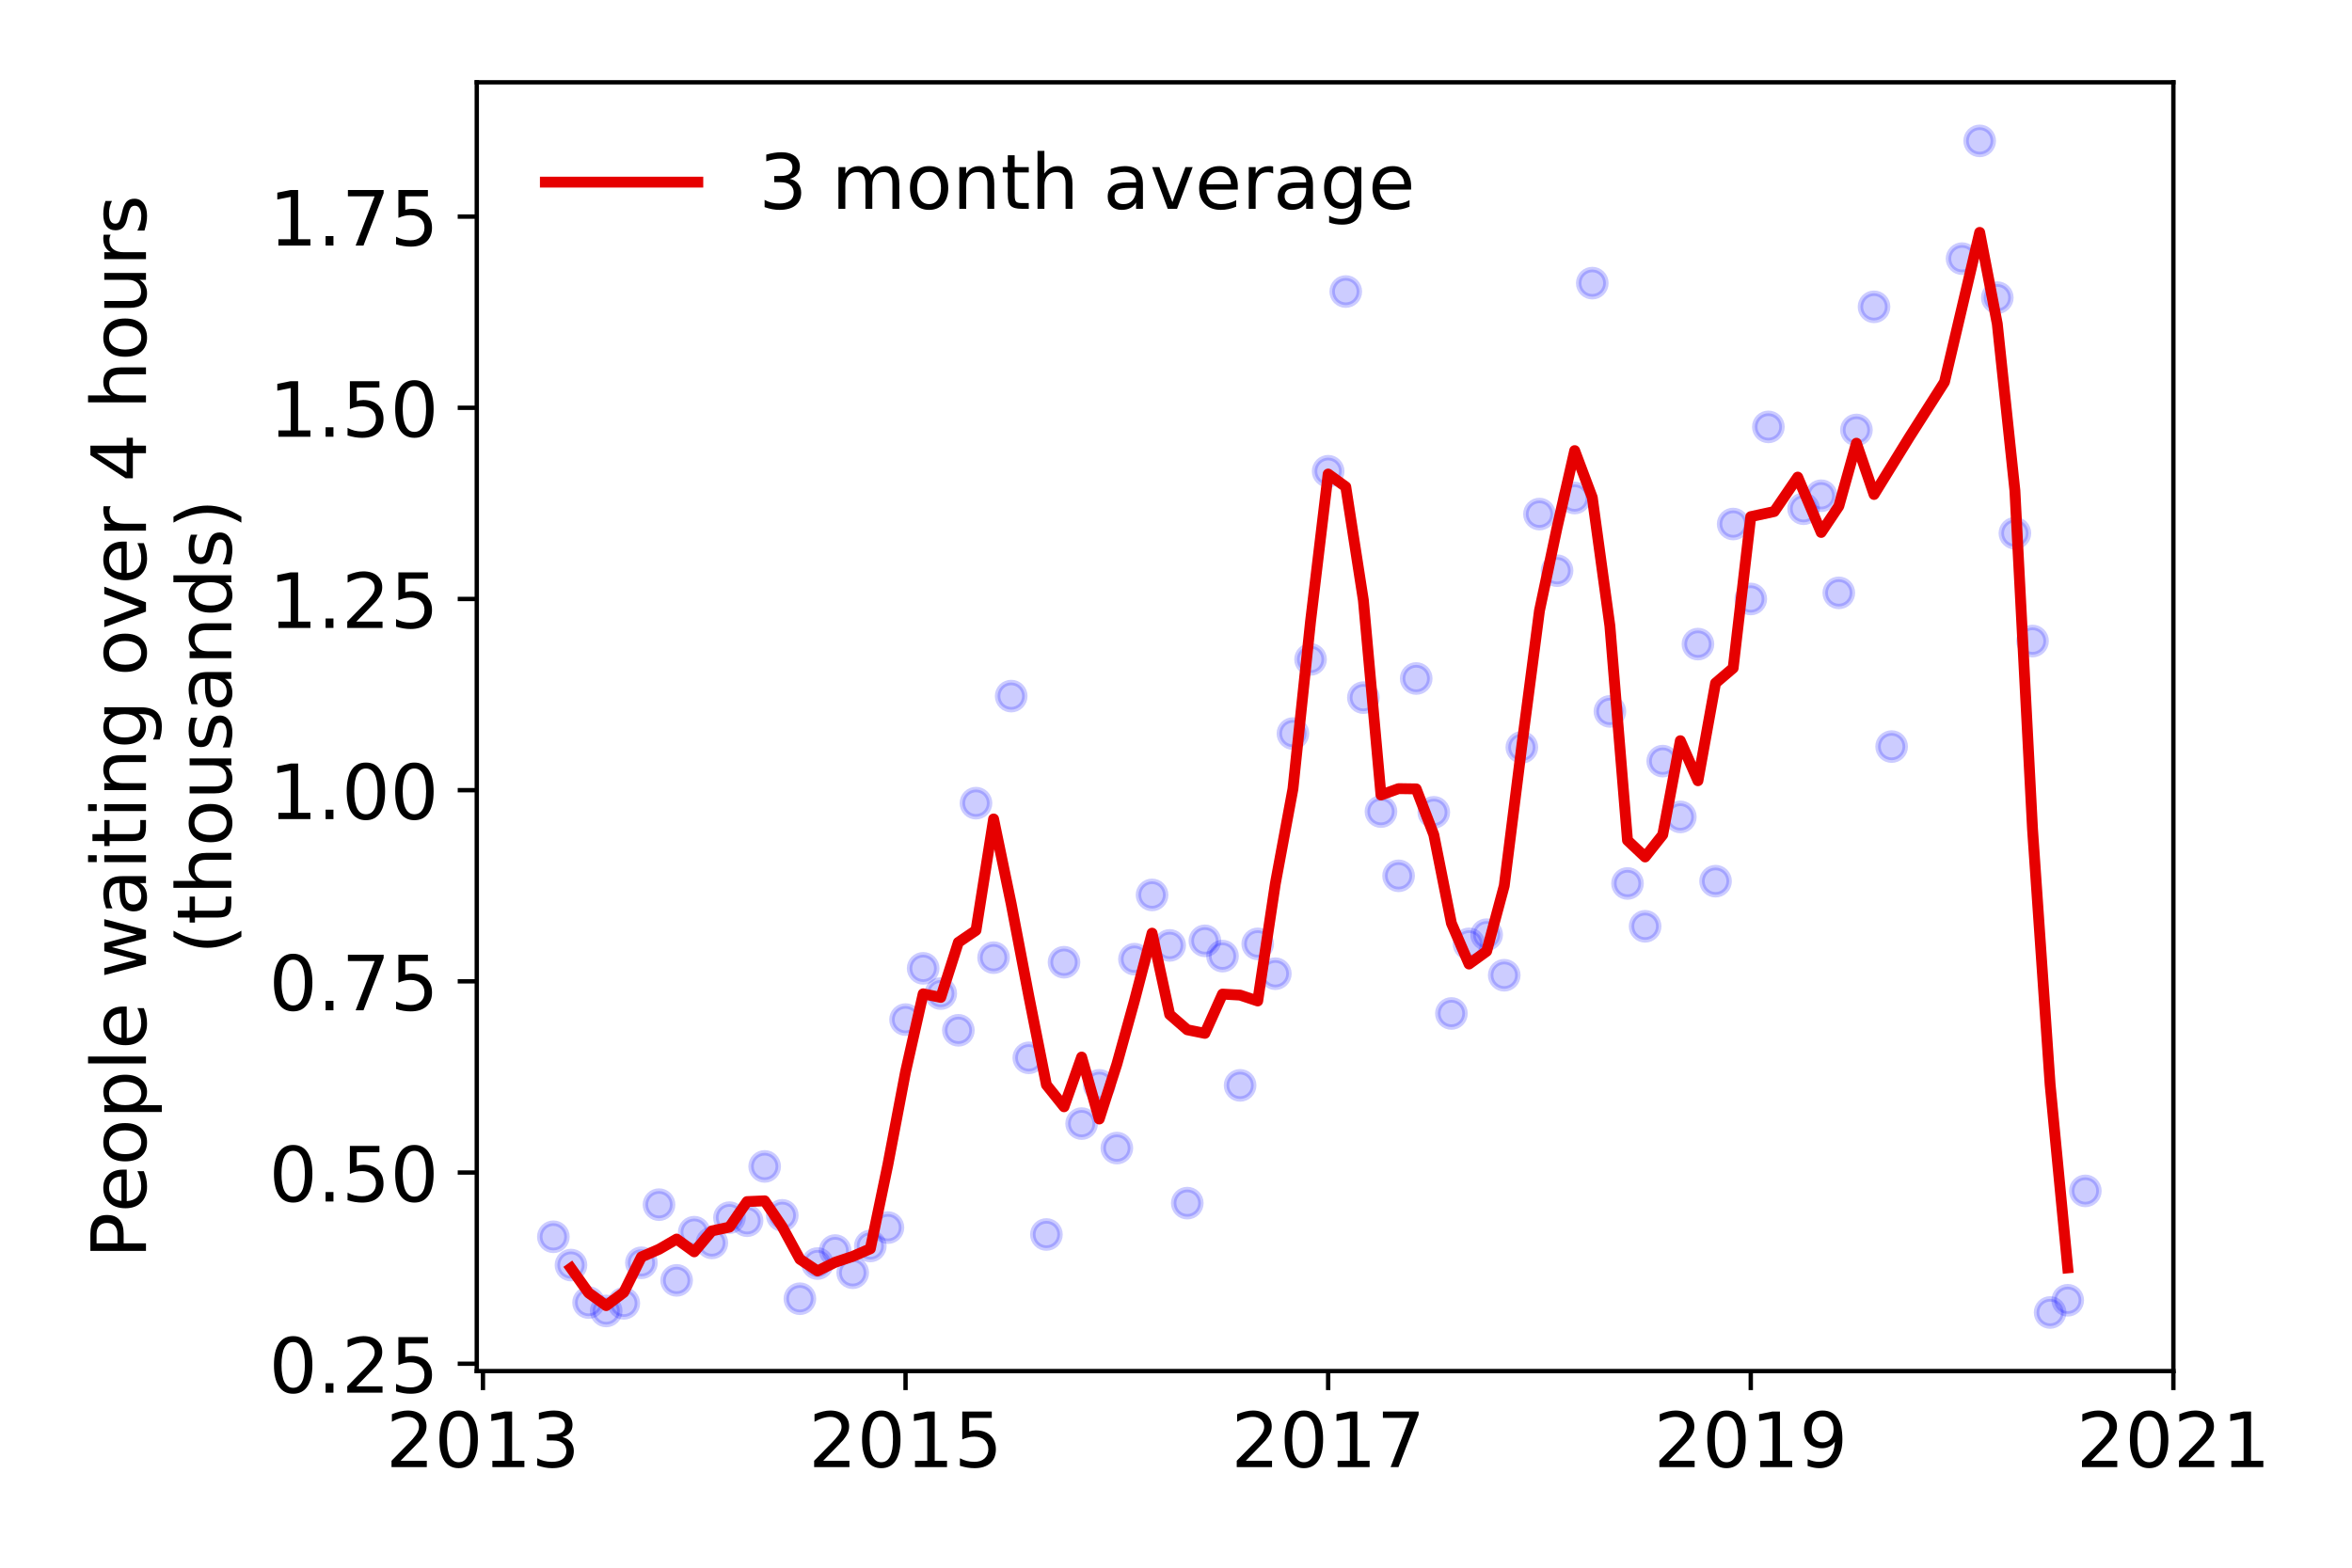 <?xml version="1.0" encoding="utf-8" standalone="no"?>
<!DOCTYPE svg PUBLIC "-//W3C//DTD SVG 1.1//EN"
  "http://www.w3.org/Graphics/SVG/1.1/DTD/svg11.dtd">
<!-- Created with matplotlib (https://matplotlib.org/) -->
<svg height="288pt" version="1.1" viewBox="0 0 432 288" width="432pt" xmlns="http://www.w3.org/2000/svg" xmlns:xlink="http://www.w3.org/1999/xlink">
 <defs>
  <style type="text/css">
*{stroke-linecap:butt;stroke-linejoin:round;}
  </style>
 </defs>
 <g id="figure_1">
  <g id="patch_1">
   <path d="M 0 288 
L 432 288 
L 432 0 
L 0 0 
z
" style="fill:#ffffff;"/>
  </g>
  <g id="axes_1">
   <g id="patch_2">
    <path d="M 87.57 251.88 
L 399.192 251.88 
L 399.192 15.12 
L 87.57 15.12 
z
" style="fill:#ffffff;"/>
   </g>
   <g id="matplotlib.axis_1">
    <g id="xtick_1">
     <g id="line2d_1">
      <defs>
       <path d="M 0 0 
L 0 3.5 
" id="m3a9f2fe3e4" style="stroke:#000000;stroke-width:0.8;"/>
      </defs>
      <g>
       <use style="stroke:#000000;stroke-width:0.8;" x="88.702" xlink:href="#m3a9f2fe3e4" y="251.88"/>
      </g>
     </g>
     <g id="text_1">
      <!-- 2013 -->
      <defs>
       <path d="M 19.188 8.297 
L 53.609 8.297 
L 53.609 0 
L 7.328 0 
L 7.328 8.297 
Q 12.938 14.109 22.625 23.891 
Q 32.328 33.688 34.812 36.531 
Q 39.547 41.844 41.422 45.531 
Q 43.312 49.219 43.312 52.781 
Q 43.312 58.594 39.234 62.25 
Q 35.156 65.922 28.609 65.922 
Q 23.969 65.922 18.812 64.312 
Q 13.672 62.703 7.812 59.422 
L 7.812 69.391 
Q 13.766 71.781 18.938 73 
Q 24.125 74.219 28.422 74.219 
Q 39.75 74.219 46.484 68.547 
Q 53.219 62.891 53.219 53.422 
Q 53.219 48.922 51.531 44.891 
Q 49.859 40.875 45.406 35.406 
Q 44.188 33.984 37.641 27.219 
Q 31.109 20.453 19.188 8.297 
z
" id="DejaVuSans-50"/>
       <path d="M 31.781 66.406 
Q 24.172 66.406 20.328 58.906 
Q 16.5 51.422 16.5 36.375 
Q 16.5 21.391 20.328 13.891 
Q 24.172 6.391 31.781 6.391 
Q 39.453 6.391 43.281 13.891 
Q 47.125 21.391 47.125 36.375 
Q 47.125 51.422 43.281 58.906 
Q 39.453 66.406 31.781 66.406 
z
M 31.781 74.219 
Q 44.047 74.219 50.516 64.516 
Q 56.984 54.828 56.984 36.375 
Q 56.984 17.969 50.516 8.266 
Q 44.047 -1.422 31.781 -1.422 
Q 19.531 -1.422 13.062 8.266 
Q 6.594 17.969 6.594 36.375 
Q 6.594 54.828 13.062 64.516 
Q 19.531 74.219 31.781 74.219 
z
" id="DejaVuSans-48"/>
       <path d="M 12.406 8.297 
L 28.516 8.297 
L 28.516 63.922 
L 10.984 60.406 
L 10.984 69.391 
L 28.422 72.906 
L 38.281 72.906 
L 38.281 8.297 
L 54.391 8.297 
L 54.391 0 
L 12.406 0 
z
" id="DejaVuSans-49"/>
       <path d="M 40.578 39.312 
Q 47.656 37.797 51.625 33 
Q 55.609 28.219 55.609 21.188 
Q 55.609 10.406 48.188 4.484 
Q 40.766 -1.422 27.094 -1.422 
Q 22.516 -1.422 17.656 -0.516 
Q 12.797 0.391 7.625 2.203 
L 7.625 11.719 
Q 11.719 9.328 16.594 8.109 
Q 21.484 6.891 26.812 6.891 
Q 36.078 6.891 40.938 10.547 
Q 45.797 14.203 45.797 21.188 
Q 45.797 27.641 41.281 31.266 
Q 36.766 34.906 28.719 34.906 
L 20.219 34.906 
L 20.219 43.016 
L 29.109 43.016 
Q 36.375 43.016 40.234 45.922 
Q 44.094 48.828 44.094 54.297 
Q 44.094 59.906 40.109 62.906 
Q 36.141 65.922 28.719 65.922 
Q 24.656 65.922 20.016 65.031 
Q 15.375 64.156 9.812 62.312 
L 9.812 71.094 
Q 15.438 72.656 20.344 73.438 
Q 25.25 74.219 29.594 74.219 
Q 40.828 74.219 47.359 69.109 
Q 53.906 64.016 53.906 55.328 
Q 53.906 49.266 50.438 45.094 
Q 46.969 40.922 40.578 39.312 
z
" id="DejaVuSans-51"/>
      </defs>
      <g transform="translate(70.887 269.518)scale(0.14 -0.14)">
       <use xlink:href="#DejaVuSans-50"/>
       <use x="63.623" xlink:href="#DejaVuSans-48"/>
       <use x="127.246" xlink:href="#DejaVuSans-49"/>
       <use x="190.869" xlink:href="#DejaVuSans-51"/>
      </g>
     </g>
    </g>
    <g id="xtick_2">
     <g id="line2d_2">
      <g>
       <use style="stroke:#000000;stroke-width:0.8;" x="166.325" xlink:href="#m3a9f2fe3e4" y="251.88"/>
      </g>
     </g>
     <g id="text_2">
      <!-- 2015 -->
      <defs>
       <path d="M 10.797 72.906 
L 49.516 72.906 
L 49.516 64.594 
L 19.828 64.594 
L 19.828 46.734 
Q 21.969 47.469 24.109 47.828 
Q 26.266 48.188 28.422 48.188 
Q 40.625 48.188 47.75 41.5 
Q 54.891 34.812 54.891 23.391 
Q 54.891 11.625 47.562 5.094 
Q 40.234 -1.422 26.906 -1.422 
Q 22.312 -1.422 17.547 -0.641 
Q 12.797 0.141 7.719 1.703 
L 7.719 11.625 
Q 12.109 9.234 16.797 8.062 
Q 21.484 6.891 26.703 6.891 
Q 35.156 6.891 40.078 11.328 
Q 45.016 15.766 45.016 23.391 
Q 45.016 31 40.078 35.438 
Q 35.156 39.891 26.703 39.891 
Q 22.75 39.891 18.812 39.016 
Q 14.891 38.141 10.797 36.281 
z
" id="DejaVuSans-53"/>
      </defs>
      <g transform="translate(148.51 269.518)scale(0.14 -0.14)">
       <use xlink:href="#DejaVuSans-50"/>
       <use x="63.623" xlink:href="#DejaVuSans-48"/>
       <use x="127.246" xlink:href="#DejaVuSans-49"/>
       <use x="190.869" xlink:href="#DejaVuSans-53"/>
      </g>
     </g>
    </g>
    <g id="xtick_3">
     <g id="line2d_3">
      <g>
       <use style="stroke:#000000;stroke-width:0.8;" x="243.947" xlink:href="#m3a9f2fe3e4" y="251.88"/>
      </g>
     </g>
     <g id="text_3">
      <!-- 2017 -->
      <defs>
       <path d="M 8.203 72.906 
L 55.078 72.906 
L 55.078 68.703 
L 28.609 0 
L 18.312 0 
L 43.219 64.594 
L 8.203 64.594 
z
" id="DejaVuSans-55"/>
      </defs>
      <g transform="translate(226.132 269.518)scale(0.14 -0.14)">
       <use xlink:href="#DejaVuSans-50"/>
       <use x="63.623" xlink:href="#DejaVuSans-48"/>
       <use x="127.246" xlink:href="#DejaVuSans-49"/>
       <use x="190.869" xlink:href="#DejaVuSans-55"/>
      </g>
     </g>
    </g>
    <g id="xtick_4">
     <g id="line2d_4">
      <g>
       <use style="stroke:#000000;stroke-width:0.8;" x="321.57" xlink:href="#m3a9f2fe3e4" y="251.88"/>
      </g>
     </g>
     <g id="text_4">
      <!-- 2019 -->
      <defs>
       <path d="M 10.984 1.516 
L 10.984 10.5 
Q 14.703 8.734 18.5 7.812 
Q 22.312 6.891 25.984 6.891 
Q 35.75 6.891 40.891 13.453 
Q 46.047 20.016 46.781 33.406 
Q 43.953 29.203 39.594 26.953 
Q 35.25 24.703 29.984 24.703 
Q 19.047 24.703 12.672 31.312 
Q 6.297 37.938 6.297 49.422 
Q 6.297 60.641 12.938 67.422 
Q 19.578 74.219 30.609 74.219 
Q 43.266 74.219 49.922 64.516 
Q 56.594 54.828 56.594 36.375 
Q 56.594 19.141 48.406 8.859 
Q 40.234 -1.422 26.422 -1.422 
Q 22.703 -1.422 18.891 -0.688 
Q 15.094 0.047 10.984 1.516 
z
M 30.609 32.422 
Q 37.25 32.422 41.125 36.953 
Q 45.016 41.5 45.016 49.422 
Q 45.016 57.281 41.125 61.844 
Q 37.25 66.406 30.609 66.406 
Q 23.969 66.406 20.094 61.844 
Q 16.219 57.281 16.219 49.422 
Q 16.219 41.5 20.094 36.953 
Q 23.969 32.422 30.609 32.422 
z
" id="DejaVuSans-57"/>
      </defs>
      <g transform="translate(303.755 269.518)scale(0.14 -0.14)">
       <use xlink:href="#DejaVuSans-50"/>
       <use x="63.623" xlink:href="#DejaVuSans-48"/>
       <use x="127.246" xlink:href="#DejaVuSans-49"/>
       <use x="190.869" xlink:href="#DejaVuSans-57"/>
      </g>
     </g>
    </g>
    <g id="xtick_5">
     <g id="line2d_5">
      <g>
       <use style="stroke:#000000;stroke-width:0.8;" x="399.192" xlink:href="#m3a9f2fe3e4" y="251.88"/>
      </g>
     </g>
     <g id="text_5">
      <!-- 2021 -->
      <g transform="translate(381.377 269.518)scale(0.14 -0.14)">
       <use xlink:href="#DejaVuSans-50"/>
       <use x="63.623" xlink:href="#DejaVuSans-48"/>
       <use x="127.246" xlink:href="#DejaVuSans-50"/>
       <use x="190.869" xlink:href="#DejaVuSans-49"/>
      </g>
     </g>
    </g>
   </g>
   <g id="matplotlib.axis_2">
    <g id="ytick_1">
     <g id="line2d_6">
      <defs>
       <path d="M 0 0 
L -3.5 0 
" id="m88345621ff" style="stroke:#000000;stroke-width:0.8;"/>
      </defs>
      <g>
       <use style="stroke:#000000;stroke-width:0.8;" x="87.57" xlink:href="#m88345621ff" y="250.531"/>
      </g>
     </g>
     <g id="text_6">
      <!-- 0.25 -->
      <defs>
       <path d="M 10.688 12.406 
L 21 12.406 
L 21 0 
L 10.688 0 
z
" id="DejaVuSans-46"/>
      </defs>
      <g transform="translate(49.398 255.85)scale(0.14 -0.14)">
       <use xlink:href="#DejaVuSans-48"/>
       <use x="63.623" xlink:href="#DejaVuSans-46"/>
       <use x="95.41" xlink:href="#DejaVuSans-50"/>
       <use x="159.033" xlink:href="#DejaVuSans-53"/>
      </g>
     </g>
    </g>
    <g id="ytick_2">
     <g id="line2d_7">
      <g>
       <use style="stroke:#000000;stroke-width:0.8;" x="87.57" xlink:href="#m88345621ff" y="215.408"/>
      </g>
     </g>
     <g id="text_7">
      <!-- 0.50 -->
      <g transform="translate(49.398 220.727)scale(0.14 -0.14)">
       <use xlink:href="#DejaVuSans-48"/>
       <use x="63.623" xlink:href="#DejaVuSans-46"/>
       <use x="95.41" xlink:href="#DejaVuSans-53"/>
       <use x="159.033" xlink:href="#DejaVuSans-48"/>
      </g>
     </g>
    </g>
    <g id="ytick_3">
     <g id="line2d_8">
      <g>
       <use style="stroke:#000000;stroke-width:0.8;" x="87.57" xlink:href="#m88345621ff" y="180.284"/>
      </g>
     </g>
     <g id="text_8">
      <!-- 0.75 -->
      <g transform="translate(49.398 185.603)scale(0.14 -0.14)">
       <use xlink:href="#DejaVuSans-48"/>
       <use x="63.623" xlink:href="#DejaVuSans-46"/>
       <use x="95.41" xlink:href="#DejaVuSans-55"/>
       <use x="159.033" xlink:href="#DejaVuSans-53"/>
      </g>
     </g>
    </g>
    <g id="ytick_4">
     <g id="line2d_9">
      <g>
       <use style="stroke:#000000;stroke-width:0.8;" x="87.57" xlink:href="#m88345621ff" y="145.161"/>
      </g>
     </g>
     <g id="text_9">
      <!-- 1.00 -->
      <g transform="translate(49.398 150.48)scale(0.14 -0.14)">
       <use xlink:href="#DejaVuSans-49"/>
       <use x="63.623" xlink:href="#DejaVuSans-46"/>
       <use x="95.41" xlink:href="#DejaVuSans-48"/>
       <use x="159.033" xlink:href="#DejaVuSans-48"/>
      </g>
     </g>
    </g>
    <g id="ytick_5">
     <g id="line2d_10">
      <g>
       <use style="stroke:#000000;stroke-width:0.8;" x="87.57" xlink:href="#m88345621ff" y="110.038"/>
      </g>
     </g>
     <g id="text_10">
      <!-- 1.25 -->
      <g transform="translate(49.398 115.356)scale(0.14 -0.14)">
       <use xlink:href="#DejaVuSans-49"/>
       <use x="63.623" xlink:href="#DejaVuSans-46"/>
       <use x="95.41" xlink:href="#DejaVuSans-50"/>
       <use x="159.033" xlink:href="#DejaVuSans-53"/>
      </g>
     </g>
    </g>
    <g id="ytick_6">
     <g id="line2d_11">
      <g>
       <use style="stroke:#000000;stroke-width:0.8;" x="87.57" xlink:href="#m88345621ff" y="74.914"/>
      </g>
     </g>
     <g id="text_11">
      <!-- 1.50 -->
      <g transform="translate(49.398 80.233)scale(0.14 -0.14)">
       <use xlink:href="#DejaVuSans-49"/>
       <use x="63.623" xlink:href="#DejaVuSans-46"/>
       <use x="95.41" xlink:href="#DejaVuSans-53"/>
       <use x="159.033" xlink:href="#DejaVuSans-48"/>
      </g>
     </g>
    </g>
    <g id="ytick_7">
     <g id="line2d_12">
      <g>
       <use style="stroke:#000000;stroke-width:0.8;" x="87.57" xlink:href="#m88345621ff" y="39.791"/>
      </g>
     </g>
     <g id="text_12">
      <!-- 1.75 -->
      <g transform="translate(49.398 45.11)scale(0.14 -0.14)">
       <use xlink:href="#DejaVuSans-49"/>
       <use x="63.623" xlink:href="#DejaVuSans-46"/>
       <use x="95.41" xlink:href="#DejaVuSans-55"/>
       <use x="159.033" xlink:href="#DejaVuSans-53"/>
      </g>
     </g>
    </g>
    <g id="text_13">
     <!-- People waiting over 4 hours -->
     <defs>
      <path d="M 19.672 64.797 
L 19.672 37.406 
L 32.078 37.406 
Q 38.969 37.406 42.719 40.969 
Q 46.484 44.531 46.484 51.125 
Q 46.484 57.672 42.719 61.234 
Q 38.969 64.797 32.078 64.797 
z
M 9.812 72.906 
L 32.078 72.906 
Q 44.344 72.906 50.609 67.359 
Q 56.891 61.812 56.891 51.125 
Q 56.891 40.328 50.609 34.812 
Q 44.344 29.297 32.078 29.297 
L 19.672 29.297 
L 19.672 0 
L 9.812 0 
z
" id="DejaVuSans-80"/>
      <path d="M 56.203 29.594 
L 56.203 25.203 
L 14.891 25.203 
Q 15.484 15.922 20.484 11.062 
Q 25.484 6.203 34.422 6.203 
Q 39.594 6.203 44.453 7.469 
Q 49.312 8.734 54.109 11.281 
L 54.109 2.781 
Q 49.266 0.734 44.188 -0.344 
Q 39.109 -1.422 33.891 -1.422 
Q 20.797 -1.422 13.156 6.188 
Q 5.516 13.812 5.516 26.812 
Q 5.516 40.234 12.766 48.109 
Q 20.016 56 32.328 56 
Q 43.359 56 49.781 48.891 
Q 56.203 41.797 56.203 29.594 
z
M 47.219 32.234 
Q 47.125 39.594 43.094 43.984 
Q 39.062 48.391 32.422 48.391 
Q 24.906 48.391 20.391 44.141 
Q 15.875 39.891 15.188 32.172 
z
" id="DejaVuSans-101"/>
      <path d="M 30.609 48.391 
Q 23.391 48.391 19.188 42.75 
Q 14.984 37.109 14.984 27.297 
Q 14.984 17.484 19.156 11.844 
Q 23.344 6.203 30.609 6.203 
Q 37.797 6.203 41.984 11.859 
Q 46.188 17.531 46.188 27.297 
Q 46.188 37.016 41.984 42.703 
Q 37.797 48.391 30.609 48.391 
z
M 30.609 56 
Q 42.328 56 49.016 48.375 
Q 55.719 40.766 55.719 27.297 
Q 55.719 13.875 49.016 6.219 
Q 42.328 -1.422 30.609 -1.422 
Q 18.844 -1.422 12.172 6.219 
Q 5.516 13.875 5.516 27.297 
Q 5.516 40.766 12.172 48.375 
Q 18.844 56 30.609 56 
z
" id="DejaVuSans-111"/>
      <path d="M 18.109 8.203 
L 18.109 -20.797 
L 9.078 -20.797 
L 9.078 54.688 
L 18.109 54.688 
L 18.109 46.391 
Q 20.953 51.266 25.266 53.625 
Q 29.594 56 35.594 56 
Q 45.562 56 51.781 48.094 
Q 58.016 40.188 58.016 27.297 
Q 58.016 14.406 51.781 6.484 
Q 45.562 -1.422 35.594 -1.422 
Q 29.594 -1.422 25.266 0.953 
Q 20.953 3.328 18.109 8.203 
z
M 48.688 27.297 
Q 48.688 37.203 44.609 42.844 
Q 40.531 48.484 33.406 48.484 
Q 26.266 48.484 22.188 42.844 
Q 18.109 37.203 18.109 27.297 
Q 18.109 17.391 22.188 11.75 
Q 26.266 6.109 33.406 6.109 
Q 40.531 6.109 44.609 11.75 
Q 48.688 17.391 48.688 27.297 
z
" id="DejaVuSans-112"/>
      <path d="M 9.422 75.984 
L 18.406 75.984 
L 18.406 0 
L 9.422 0 
z
" id="DejaVuSans-108"/>
      <path id="DejaVuSans-32"/>
      <path d="M 4.203 54.688 
L 13.188 54.688 
L 24.422 12.016 
L 35.594 54.688 
L 46.188 54.688 
L 57.422 12.016 
L 68.609 54.688 
L 77.594 54.688 
L 63.281 0 
L 52.688 0 
L 40.922 44.828 
L 29.109 0 
L 18.5 0 
z
" id="DejaVuSans-119"/>
      <path d="M 34.281 27.484 
Q 23.391 27.484 19.188 25 
Q 14.984 22.516 14.984 16.5 
Q 14.984 11.719 18.141 8.906 
Q 21.297 6.109 26.703 6.109 
Q 34.188 6.109 38.703 11.406 
Q 43.219 16.703 43.219 25.484 
L 43.219 27.484 
z
M 52.203 31.203 
L 52.203 0 
L 43.219 0 
L 43.219 8.297 
Q 40.141 3.328 35.547 0.953 
Q 30.953 -1.422 24.312 -1.422 
Q 15.922 -1.422 10.953 3.297 
Q 6 8.016 6 15.922 
Q 6 25.141 12.172 29.828 
Q 18.359 34.516 30.609 34.516 
L 43.219 34.516 
L 43.219 35.406 
Q 43.219 41.609 39.141 45 
Q 35.062 48.391 27.688 48.391 
Q 23 48.391 18.547 47.266 
Q 14.109 46.141 10.016 43.891 
L 10.016 52.203 
Q 14.938 54.109 19.578 55.047 
Q 24.219 56 28.609 56 
Q 40.484 56 46.344 49.844 
Q 52.203 43.703 52.203 31.203 
z
" id="DejaVuSans-97"/>
      <path d="M 9.422 54.688 
L 18.406 54.688 
L 18.406 0 
L 9.422 0 
z
M 9.422 75.984 
L 18.406 75.984 
L 18.406 64.594 
L 9.422 64.594 
z
" id="DejaVuSans-105"/>
      <path d="M 18.312 70.219 
L 18.312 54.688 
L 36.812 54.688 
L 36.812 47.703 
L 18.312 47.703 
L 18.312 18.016 
Q 18.312 11.328 20.141 9.422 
Q 21.969 7.516 27.594 7.516 
L 36.812 7.516 
L 36.812 0 
L 27.594 0 
Q 17.188 0 13.234 3.875 
Q 9.281 7.766 9.281 18.016 
L 9.281 47.703 
L 2.688 47.703 
L 2.688 54.688 
L 9.281 54.688 
L 9.281 70.219 
z
" id="DejaVuSans-116"/>
      <path d="M 54.891 33.016 
L 54.891 0 
L 45.906 0 
L 45.906 32.719 
Q 45.906 40.484 42.875 44.328 
Q 39.844 48.188 33.797 48.188 
Q 26.516 48.188 22.312 43.547 
Q 18.109 38.922 18.109 30.906 
L 18.109 0 
L 9.078 0 
L 9.078 54.688 
L 18.109 54.688 
L 18.109 46.188 
Q 21.344 51.125 25.703 53.562 
Q 30.078 56 35.797 56 
Q 45.219 56 50.047 50.172 
Q 54.891 44.344 54.891 33.016 
z
" id="DejaVuSans-110"/>
      <path d="M 45.406 27.984 
Q 45.406 37.75 41.375 43.109 
Q 37.359 48.484 30.078 48.484 
Q 22.859 48.484 18.828 43.109 
Q 14.797 37.75 14.797 27.984 
Q 14.797 18.266 18.828 12.891 
Q 22.859 7.516 30.078 7.516 
Q 37.359 7.516 41.375 12.891 
Q 45.406 18.266 45.406 27.984 
z
M 54.391 6.781 
Q 54.391 -7.172 48.188 -13.984 
Q 42 -20.797 29.203 -20.797 
Q 24.469 -20.797 20.266 -20.094 
Q 16.062 -19.391 12.109 -17.922 
L 12.109 -9.188 
Q 16.062 -11.328 19.922 -12.344 
Q 23.781 -13.375 27.781 -13.375 
Q 36.625 -13.375 41.016 -8.766 
Q 45.406 -4.156 45.406 5.172 
L 45.406 9.625 
Q 42.625 4.781 38.281 2.391 
Q 33.938 0 27.875 0 
Q 17.828 0 11.672 7.656 
Q 5.516 15.328 5.516 27.984 
Q 5.516 40.672 11.672 48.328 
Q 17.828 56 27.875 56 
Q 33.938 56 38.281 53.609 
Q 42.625 51.219 45.406 46.391 
L 45.406 54.688 
L 54.391 54.688 
z
" id="DejaVuSans-103"/>
      <path d="M 2.984 54.688 
L 12.5 54.688 
L 29.594 8.797 
L 46.688 54.688 
L 56.203 54.688 
L 35.688 0 
L 23.484 0 
z
" id="DejaVuSans-118"/>
      <path d="M 41.109 46.297 
Q 39.594 47.172 37.812 47.578 
Q 36.031 48 33.891 48 
Q 26.266 48 22.188 43.047 
Q 18.109 38.094 18.109 28.812 
L 18.109 0 
L 9.078 0 
L 9.078 54.688 
L 18.109 54.688 
L 18.109 46.188 
Q 20.953 51.172 25.484 53.578 
Q 30.031 56 36.531 56 
Q 37.453 56 38.578 55.875 
Q 39.703 55.766 41.062 55.516 
z
" id="DejaVuSans-114"/>
      <path d="M 37.797 64.312 
L 12.891 25.391 
L 37.797 25.391 
z
M 35.203 72.906 
L 47.609 72.906 
L 47.609 25.391 
L 58.016 25.391 
L 58.016 17.188 
L 47.609 17.188 
L 47.609 0 
L 37.797 0 
L 37.797 17.188 
L 4.891 17.188 
L 4.891 26.703 
z
" id="DejaVuSans-52"/>
      <path d="M 54.891 33.016 
L 54.891 0 
L 45.906 0 
L 45.906 32.719 
Q 45.906 40.484 42.875 44.328 
Q 39.844 48.188 33.797 48.188 
Q 26.516 48.188 22.312 43.547 
Q 18.109 38.922 18.109 30.906 
L 18.109 0 
L 9.078 0 
L 9.078 75.984 
L 18.109 75.984 
L 18.109 46.188 
Q 21.344 51.125 25.703 53.562 
Q 30.078 56 35.797 56 
Q 45.219 56 50.047 50.172 
Q 54.891 44.344 54.891 33.016 
z
" id="DejaVuSans-104"/>
      <path d="M 8.5 21.578 
L 8.5 54.688 
L 17.484 54.688 
L 17.484 21.922 
Q 17.484 14.156 20.5 10.266 
Q 23.531 6.391 29.594 6.391 
Q 36.859 6.391 41.078 11.031 
Q 45.312 15.672 45.312 23.688 
L 45.312 54.688 
L 54.297 54.688 
L 54.297 0 
L 45.312 0 
L 45.312 8.406 
Q 42.047 3.422 37.719 1 
Q 33.406 -1.422 27.688 -1.422 
Q 18.266 -1.422 13.375 4.438 
Q 8.5 10.297 8.5 21.578 
z
M 31.109 56 
z
" id="DejaVuSans-117"/>
      <path d="M 44.281 53.078 
L 44.281 44.578 
Q 40.484 46.531 36.375 47.5 
Q 32.281 48.484 27.875 48.484 
Q 21.188 48.484 17.844 46.438 
Q 14.5 44.391 14.5 40.281 
Q 14.5 37.156 16.891 35.375 
Q 19.281 33.594 26.516 31.984 
L 29.594 31.297 
Q 39.156 29.25 43.188 25.516 
Q 47.219 21.781 47.219 15.094 
Q 47.219 7.469 41.188 3.016 
Q 35.156 -1.422 24.609 -1.422 
Q 20.219 -1.422 15.453 -0.562 
Q 10.688 0.297 5.422 2 
L 5.422 11.281 
Q 10.406 8.688 15.234 7.391 
Q 20.062 6.109 24.812 6.109 
Q 31.156 6.109 34.562 8.281 
Q 37.984 10.453 37.984 14.406 
Q 37.984 18.062 35.516 20.016 
Q 33.062 21.969 24.703 23.781 
L 21.578 24.516 
Q 13.234 26.266 9.516 29.906 
Q 5.812 33.547 5.812 39.891 
Q 5.812 47.609 11.281 51.797 
Q 16.75 56 26.812 56 
Q 31.781 56 36.172 55.266 
Q 40.578 54.547 44.281 53.078 
z
" id="DejaVuSans-115"/>
     </defs>
     <g transform="translate(26.81 231.175)rotate(-90)scale(0.14 -0.14)">
      <use xlink:href="#DejaVuSans-80"/>
      <use x="60.256" xlink:href="#DejaVuSans-101"/>
      <use x="121.779" xlink:href="#DejaVuSans-111"/>
      <use x="182.961" xlink:href="#DejaVuSans-112"/>
      <use x="246.438" xlink:href="#DejaVuSans-108"/>
      <use x="274.221" xlink:href="#DejaVuSans-101"/>
      <use x="335.744" xlink:href="#DejaVuSans-32"/>
      <use x="367.531" xlink:href="#DejaVuSans-119"/>
      <use x="449.318" xlink:href="#DejaVuSans-97"/>
      <use x="510.598" xlink:href="#DejaVuSans-105"/>
      <use x="538.381" xlink:href="#DejaVuSans-116"/>
      <use x="577.59" xlink:href="#DejaVuSans-105"/>
      <use x="605.373" xlink:href="#DejaVuSans-110"/>
      <use x="668.752" xlink:href="#DejaVuSans-103"/>
      <use x="732.229" xlink:href="#DejaVuSans-32"/>
      <use x="764.016" xlink:href="#DejaVuSans-111"/>
      <use x="825.197" xlink:href="#DejaVuSans-118"/>
      <use x="884.377" xlink:href="#DejaVuSans-101"/>
      <use x="945.9" xlink:href="#DejaVuSans-114"/>
      <use x="987.014" xlink:href="#DejaVuSans-32"/>
      <use x="1018.801" xlink:href="#DejaVuSans-52"/>
      <use x="1082.424" xlink:href="#DejaVuSans-32"/>
      <use x="1114.211" xlink:href="#DejaVuSans-104"/>
      <use x="1177.59" xlink:href="#DejaVuSans-111"/>
      <use x="1238.771" xlink:href="#DejaVuSans-117"/>
      <use x="1302.15" xlink:href="#DejaVuSans-114"/>
      <use x="1343.264" xlink:href="#DejaVuSans-115"/>
     </g>
     <!-- (thousands) -->
     <defs>
      <path d="M 31 75.875 
Q 24.469 64.656 21.281 53.656 
Q 18.109 42.672 18.109 31.391 
Q 18.109 20.125 21.312 9.062 
Q 24.516 -2 31 -13.188 
L 23.188 -13.188 
Q 15.875 -1.703 12.234 9.375 
Q 8.594 20.453 8.594 31.391 
Q 8.594 42.281 12.203 53.312 
Q 15.828 64.359 23.188 75.875 
z
" id="DejaVuSans-40"/>
      <path d="M 45.406 46.391 
L 45.406 75.984 
L 54.391 75.984 
L 54.391 0 
L 45.406 0 
L 45.406 8.203 
Q 42.578 3.328 38.25 0.953 
Q 33.938 -1.422 27.875 -1.422 
Q 17.969 -1.422 11.734 6.484 
Q 5.516 14.406 5.516 27.297 
Q 5.516 40.188 11.734 48.094 
Q 17.969 56 27.875 56 
Q 33.938 56 38.25 53.625 
Q 42.578 51.266 45.406 46.391 
z
M 14.797 27.297 
Q 14.797 17.391 18.875 11.75 
Q 22.953 6.109 30.078 6.109 
Q 37.203 6.109 41.297 11.75 
Q 45.406 17.391 45.406 27.297 
Q 45.406 37.203 41.297 42.844 
Q 37.203 48.484 30.078 48.484 
Q 22.953 48.484 18.875 42.844 
Q 14.797 37.203 14.797 27.297 
z
" id="DejaVuSans-100"/>
      <path d="M 8.016 75.875 
L 15.828 75.875 
Q 23.141 64.359 26.781 53.312 
Q 30.422 42.281 30.422 31.391 
Q 30.422 20.453 26.781 9.375 
Q 23.141 -1.703 15.828 -13.188 
L 8.016 -13.188 
Q 14.5 -2 17.703 9.062 
Q 20.906 20.125 20.906 31.391 
Q 20.906 42.672 17.703 53.656 
Q 14.5 64.656 8.016 75.875 
z
" id="DejaVuSans-41"/>
     </defs>
     <g transform="translate(42.487 175.325)rotate(-90)scale(0.14 -0.14)">
      <use xlink:href="#DejaVuSans-40"/>
      <use x="39.014" xlink:href="#DejaVuSans-116"/>
      <use x="78.223" xlink:href="#DejaVuSans-104"/>
      <use x="141.602" xlink:href="#DejaVuSans-111"/>
      <use x="202.783" xlink:href="#DejaVuSans-117"/>
      <use x="266.162" xlink:href="#DejaVuSans-115"/>
      <use x="318.262" xlink:href="#DejaVuSans-97"/>
      <use x="379.541" xlink:href="#DejaVuSans-110"/>
      <use x="442.92" xlink:href="#DejaVuSans-100"/>
      <use x="506.396" xlink:href="#DejaVuSans-115"/>
      <use x="558.496" xlink:href="#DejaVuSans-41"/>
     </g>
    </g>
   </g>
   <g id="line2d_13">
    <defs>
     <path d="M 0 2.5 
C 0.663 2.5 1.299 2.237 1.768 1.768 
C 2.237 1.299 2.5 0.663 2.5 0 
C 2.5 -0.663 2.237 -1.299 1.768 -1.768 
C 1.299 -2.237 0.663 -2.5 0 -2.5 
C -0.663 -2.5 -1.299 -2.237 -1.768 -1.768 
C -2.237 -1.299 -2.5 -0.663 -2.5 0 
C -2.5 0.663 -2.237 1.299 -1.768 1.768 
C -1.299 2.237 -0.663 2.5 0 2.5 
z
" id="m79b9d9aaaf" style="stroke:#0000ff;stroke-opacity:0.2;"/>
    </defs>
    <g clip-path="url(#p47e15ff360)">
     <use style="fill:#0000ff;fill-opacity:0.2;stroke:#0000ff;stroke-opacity:0.2;" x="383.021" xlink:href="#m79b9d9aaaf" y="218.78"/>
     <use style="fill:#0000ff;fill-opacity:0.2;stroke:#0000ff;stroke-opacity:0.2;" x="379.787" xlink:href="#m79b9d9aaaf" y="238.87"/>
     <use style="fill:#0000ff;fill-opacity:0.2;stroke:#0000ff;stroke-opacity:0.2;" x="376.553" xlink:href="#m79b9d9aaaf" y="241.118"/>
     <use style="fill:#0000ff;fill-opacity:0.2;stroke:#0000ff;stroke-opacity:0.2;" x="373.318" xlink:href="#m79b9d9aaaf" y="117.765"/>
     <use style="fill:#0000ff;fill-opacity:0.2;stroke:#0000ff;stroke-opacity:0.2;" x="370.084" xlink:href="#m79b9d9aaaf" y="97.955"/>
     <use style="fill:#0000ff;fill-opacity:0.2;stroke:#0000ff;stroke-opacity:0.2;" x="366.85" xlink:href="#m79b9d9aaaf" y="54.683"/>
     <use style="fill:#0000ff;fill-opacity:0.2;stroke:#0000ff;stroke-opacity:0.2;" x="363.615" xlink:href="#m79b9d9aaaf" y="25.882"/>
     <use style="fill:#0000ff;fill-opacity:0.2;stroke:#0000ff;stroke-opacity:0.2;" x="360.381" xlink:href="#m79b9d9aaaf" y="47.518"/>
     <use style="fill:#0000ff;fill-opacity:0.2;stroke:#0000ff;stroke-opacity:0.2;" x="347.444" xlink:href="#m79b9d9aaaf" y="137.153"/>
     <use style="fill:#0000ff;fill-opacity:0.2;stroke:#0000ff;stroke-opacity:0.2;" x="344.21" xlink:href="#m79b9d9aaaf" y="56.369"/>
     <use style="fill:#0000ff;fill-opacity:0.2;stroke:#0000ff;stroke-opacity:0.2;" x="340.976" xlink:href="#m79b9d9aaaf" y="78.988"/>
     <use style="fill:#0000ff;fill-opacity:0.2;stroke:#0000ff;stroke-opacity:0.2;" x="337.741" xlink:href="#m79b9d9aaaf" y="108.914"/>
     <use style="fill:#0000ff;fill-opacity:0.2;stroke:#0000ff;stroke-opacity:0.2;" x="334.507" xlink:href="#m79b9d9aaaf" y="91.071"/>
     <use style="fill:#0000ff;fill-opacity:0.2;stroke:#0000ff;stroke-opacity:0.2;" x="331.273" xlink:href="#m79b9d9aaaf" y="93.459"/>
     <use style="fill:#0000ff;fill-opacity:0.2;stroke:#0000ff;stroke-opacity:0.2;" x="324.804" xlink:href="#m79b9d9aaaf" y="78.426"/>
     <use style="fill:#0000ff;fill-opacity:0.2;stroke:#0000ff;stroke-opacity:0.2;" x="321.57" xlink:href="#m79b9d9aaaf" y="110.038"/>
     <use style="fill:#0000ff;fill-opacity:0.2;stroke:#0000ff;stroke-opacity:0.2;" x="318.336" xlink:href="#m79b9d9aaaf" y="96.269"/>
     <use style="fill:#0000ff;fill-opacity:0.2;stroke:#0000ff;stroke-opacity:0.2;" x="315.101" xlink:href="#m79b9d9aaaf" y="161.88"/>
     <use style="fill:#0000ff;fill-opacity:0.2;stroke:#0000ff;stroke-opacity:0.2;" x="311.867" xlink:href="#m79b9d9aaaf" y="118.327"/>
     <use style="fill:#0000ff;fill-opacity:0.2;stroke:#0000ff;stroke-opacity:0.2;" x="308.633" xlink:href="#m79b9d9aaaf" y="150.078"/>
     <use style="fill:#0000ff;fill-opacity:0.2;stroke:#0000ff;stroke-opacity:0.2;" x="305.398" xlink:href="#m79b9d9aaaf" y="139.822"/>
     <use style="fill:#0000ff;fill-opacity:0.2;stroke:#0000ff;stroke-opacity:0.2;" x="302.164" xlink:href="#m79b9d9aaaf" y="170.169"/>
     <use style="fill:#0000ff;fill-opacity:0.2;stroke:#0000ff;stroke-opacity:0.2;" x="298.93" xlink:href="#m79b9d9aaaf" y="162.301"/>
     <use style="fill:#0000ff;fill-opacity:0.2;stroke:#0000ff;stroke-opacity:0.2;" x="295.696" xlink:href="#m79b9d9aaaf" y="130.69"/>
     <use style="fill:#0000ff;fill-opacity:0.2;stroke:#0000ff;stroke-opacity:0.2;" x="292.461" xlink:href="#m79b9d9aaaf" y="52.014"/>
     <use style="fill:#0000ff;fill-opacity:0.2;stroke:#0000ff;stroke-opacity:0.2;" x="289.227" xlink:href="#m79b9d9aaaf" y="91.492"/>
     <use style="fill:#0000ff;fill-opacity:0.2;stroke:#0000ff;stroke-opacity:0.2;" x="285.993" xlink:href="#m79b9d9aaaf" y="104.839"/>
     <use style="fill:#0000ff;fill-opacity:0.2;stroke:#0000ff;stroke-opacity:0.2;" x="282.759" xlink:href="#m79b9d9aaaf" y="94.443"/>
     <use style="fill:#0000ff;fill-opacity:0.2;stroke:#0000ff;stroke-opacity:0.2;" x="279.524" xlink:href="#m79b9d9aaaf" y="137.293"/>
     <use style="fill:#0000ff;fill-opacity:0.2;stroke:#0000ff;stroke-opacity:0.2;" x="276.29" xlink:href="#m79b9d9aaaf" y="179.16"/>
     <use style="fill:#0000ff;fill-opacity:0.2;stroke:#0000ff;stroke-opacity:0.2;" x="273.056" xlink:href="#m79b9d9aaaf" y="171.714"/>
     <use style="fill:#0000ff;fill-opacity:0.2;stroke:#0000ff;stroke-opacity:0.2;" x="269.821" xlink:href="#m79b9d9aaaf" y="173.4"/>
     <use style="fill:#0000ff;fill-opacity:0.2;stroke:#0000ff;stroke-opacity:0.2;" x="266.587" xlink:href="#m79b9d9aaaf" y="186.185"/>
     <use style="fill:#0000ff;fill-opacity:0.2;stroke:#0000ff;stroke-opacity:0.2;" x="263.353" xlink:href="#m79b9d9aaaf" y="149.235"/>
     <use style="fill:#0000ff;fill-opacity:0.2;stroke:#0000ff;stroke-opacity:0.2;" x="260.119" xlink:href="#m79b9d9aaaf" y="124.649"/>
     <use style="fill:#0000ff;fill-opacity:0.2;stroke:#0000ff;stroke-opacity:0.2;" x="256.884" xlink:href="#m79b9d9aaaf" y="160.896"/>
     <use style="fill:#0000ff;fill-opacity:0.2;stroke:#0000ff;stroke-opacity:0.2;" x="253.65" xlink:href="#m79b9d9aaaf" y="149.095"/>
     <use style="fill:#0000ff;fill-opacity:0.2;stroke:#0000ff;stroke-opacity:0.2;" x="250.416" xlink:href="#m79b9d9aaaf" y="128.161"/>
     <use style="fill:#0000ff;fill-opacity:0.2;stroke:#0000ff;stroke-opacity:0.2;" x="247.182" xlink:href="#m79b9d9aaaf" y="53.559"/>
     <use style="fill:#0000ff;fill-opacity:0.2;stroke:#0000ff;stroke-opacity:0.2;" x="243.947" xlink:href="#m79b9d9aaaf" y="86.575"/>
     <use style="fill:#0000ff;fill-opacity:0.2;stroke:#0000ff;stroke-opacity:0.2;" x="240.713" xlink:href="#m79b9d9aaaf" y="121.137"/>
     <use style="fill:#0000ff;fill-opacity:0.2;stroke:#0000ff;stroke-opacity:0.2;" x="237.479" xlink:href="#m79b9d9aaaf" y="134.764"/>
     <use style="fill:#0000ff;fill-opacity:0.2;stroke:#0000ff;stroke-opacity:0.2;" x="234.244" xlink:href="#m79b9d9aaaf" y="178.879"/>
     <use style="fill:#0000ff;fill-opacity:0.2;stroke:#0000ff;stroke-opacity:0.2;" x="231.01" xlink:href="#m79b9d9aaaf" y="173.4"/>
     <use style="fill:#0000ff;fill-opacity:0.2;stroke:#0000ff;stroke-opacity:0.2;" x="227.776" xlink:href="#m79b9d9aaaf" y="199.392"/>
     <use style="fill:#0000ff;fill-opacity:0.2;stroke:#0000ff;stroke-opacity:0.2;" x="224.542" xlink:href="#m79b9d9aaaf" y="175.648"/>
     <use style="fill:#0000ff;fill-opacity:0.2;stroke:#0000ff;stroke-opacity:0.2;" x="221.307" xlink:href="#m79b9d9aaaf" y="172.838"/>
     <use style="fill:#0000ff;fill-opacity:0.2;stroke:#0000ff;stroke-opacity:0.2;" x="218.073" xlink:href="#m79b9d9aaaf" y="221.028"/>
     <use style="fill:#0000ff;fill-opacity:0.2;stroke:#0000ff;stroke-opacity:0.2;" x="214.839" xlink:href="#m79b9d9aaaf" y="173.681"/>
     <use style="fill:#0000ff;fill-opacity:0.2;stroke:#0000ff;stroke-opacity:0.2;" x="211.604" xlink:href="#m79b9d9aaaf" y="164.409"/>
     <use style="fill:#0000ff;fill-opacity:0.2;stroke:#0000ff;stroke-opacity:0.2;" x="208.37" xlink:href="#m79b9d9aaaf" y="176.21"/>
     <use style="fill:#0000ff;fill-opacity:0.2;stroke:#0000ff;stroke-opacity:0.2;" x="205.136" xlink:href="#m79b9d9aaaf" y="210.912"/>
     <use style="fill:#0000ff;fill-opacity:0.2;stroke:#0000ff;stroke-opacity:0.2;" x="201.902" xlink:href="#m79b9d9aaaf" y="199.392"/>
     <use style="fill:#0000ff;fill-opacity:0.2;stroke:#0000ff;stroke-opacity:0.2;" x="198.667" xlink:href="#m79b9d9aaaf" y="206.416"/>
     <use style="fill:#0000ff;fill-opacity:0.2;stroke:#0000ff;stroke-opacity:0.2;" x="195.433" xlink:href="#m79b9d9aaaf" y="176.772"/>
     <use style="fill:#0000ff;fill-opacity:0.2;stroke:#0000ff;stroke-opacity:0.2;" x="192.199" xlink:href="#m79b9d9aaaf" y="226.788"/>
     <use style="fill:#0000ff;fill-opacity:0.2;stroke:#0000ff;stroke-opacity:0.2;" x="188.965" xlink:href="#m79b9d9aaaf" y="194.334"/>
     <use style="fill:#0000ff;fill-opacity:0.2;stroke:#0000ff;stroke-opacity:0.2;" x="185.73" xlink:href="#m79b9d9aaaf" y="127.88"/>
     <use style="fill:#0000ff;fill-opacity:0.2;stroke:#0000ff;stroke-opacity:0.2;" x="182.496" xlink:href="#m79b9d9aaaf" y="175.929"/>
     <use style="fill:#0000ff;fill-opacity:0.2;stroke:#0000ff;stroke-opacity:0.2;" x="179.262" xlink:href="#m79b9d9aaaf" y="147.549"/>
     <use style="fill:#0000ff;fill-opacity:0.2;stroke:#0000ff;stroke-opacity:0.2;" x="176.027" xlink:href="#m79b9d9aaaf" y="189.276"/>
     <use style="fill:#0000ff;fill-opacity:0.2;stroke:#0000ff;stroke-opacity:0.2;" x="172.793" xlink:href="#m79b9d9aaaf" y="182.532"/>
     <use style="fill:#0000ff;fill-opacity:0.2;stroke:#0000ff;stroke-opacity:0.2;" x="169.559" xlink:href="#m79b9d9aaaf" y="177.896"/>
     <use style="fill:#0000ff;fill-opacity:0.2;stroke:#0000ff;stroke-opacity:0.2;" x="166.325" xlink:href="#m79b9d9aaaf" y="187.309"/>
     <use style="fill:#0000ff;fill-opacity:0.2;stroke:#0000ff;stroke-opacity:0.2;" x="163.09" xlink:href="#m79b9d9aaaf" y="225.523"/>
     <use style="fill:#0000ff;fill-opacity:0.2;stroke:#0000ff;stroke-opacity:0.2;" x="159.856" xlink:href="#m79b9d9aaaf" y="228.895"/>
     <use style="fill:#0000ff;fill-opacity:0.2;stroke:#0000ff;stroke-opacity:0.2;" x="156.622" xlink:href="#m79b9d9aaaf" y="233.813"/>
     <use style="fill:#0000ff;fill-opacity:0.2;stroke:#0000ff;stroke-opacity:0.2;" x="153.388" xlink:href="#m79b9d9aaaf" y="229.738"/>
     <use style="fill:#0000ff;fill-opacity:0.2;stroke:#0000ff;stroke-opacity:0.2;" x="150.153" xlink:href="#m79b9d9aaaf" y="232.127"/>
     <use style="fill:#0000ff;fill-opacity:0.2;stroke:#0000ff;stroke-opacity:0.2;" x="146.919" xlink:href="#m79b9d9aaaf" y="238.589"/>
     <use style="fill:#0000ff;fill-opacity:0.2;stroke:#0000ff;stroke-opacity:0.2;" x="143.685" xlink:href="#m79b9d9aaaf" y="223.275"/>
     <use style="fill:#0000ff;fill-opacity:0.2;stroke:#0000ff;stroke-opacity:0.2;" x="140.45" xlink:href="#m79b9d9aaaf" y="214.284"/>
     <use style="fill:#0000ff;fill-opacity:0.2;stroke:#0000ff;stroke-opacity:0.2;" x="137.216" xlink:href="#m79b9d9aaaf" y="224.259"/>
     <use style="fill:#0000ff;fill-opacity:0.2;stroke:#0000ff;stroke-opacity:0.2;" x="133.982" xlink:href="#m79b9d9aaaf" y="223.697"/>
     <use style="fill:#0000ff;fill-opacity:0.2;stroke:#0000ff;stroke-opacity:0.2;" x="130.748" xlink:href="#m79b9d9aaaf" y="228.333"/>
     <use style="fill:#0000ff;fill-opacity:0.2;stroke:#0000ff;stroke-opacity:0.2;" x="127.513" xlink:href="#m79b9d9aaaf" y="226.366"/>
     <use style="fill:#0000ff;fill-opacity:0.2;stroke:#0000ff;stroke-opacity:0.2;" x="124.279" xlink:href="#m79b9d9aaaf" y="235.217"/>
     <use style="fill:#0000ff;fill-opacity:0.2;stroke:#0000ff;stroke-opacity:0.2;" x="121.045" xlink:href="#m79b9d9aaaf" y="221.309"/>
     <use style="fill:#0000ff;fill-opacity:0.2;stroke:#0000ff;stroke-opacity:0.2;" x="117.81" xlink:href="#m79b9d9aaaf" y="231.986"/>
     <use style="fill:#0000ff;fill-opacity:0.2;stroke:#0000ff;stroke-opacity:0.2;" x="114.576" xlink:href="#m79b9d9aaaf" y="239.432"/>
     <use style="fill:#0000ff;fill-opacity:0.2;stroke:#0000ff;stroke-opacity:0.2;" x="111.342" xlink:href="#m79b9d9aaaf" y="240.837"/>
     <use style="fill:#0000ff;fill-opacity:0.2;stroke:#0000ff;stroke-opacity:0.2;" x="108.108" xlink:href="#m79b9d9aaaf" y="239.292"/>
     <use style="fill:#0000ff;fill-opacity:0.2;stroke:#0000ff;stroke-opacity:0.2;" x="104.873" xlink:href="#m79b9d9aaaf" y="232.408"/>
     <use style="fill:#0000ff;fill-opacity:0.2;stroke:#0000ff;stroke-opacity:0.2;" x="101.639" xlink:href="#m79b9d9aaaf" y="227.209"/>
    </g>
   </g>
   <g id="line2d_14">
    <path clip-path="url(#p47e15ff360)" d="M 379.787 232.923 
L 376.553 199.251 
L 373.318 152.279 
L 370.084 90.134 
L 366.85 59.507 
L 363.615 42.694 
L 357.147 70.184 
L 350.678 80.347 
L 344.21 90.837 
L 340.976 81.424 
L 337.741 92.991 
L 334.507 97.815 
L 330.195 87.652 
L 325.882 93.974 
L 321.57 94.911 
L 318.336 122.729 
L 315.101 125.492 
L 311.867 143.428 
L 308.633 136.076 
L 305.398 153.356 
L 302.164 157.431 
L 298.93 154.387 
L 295.696 115.002 
L 292.461 91.399 
L 289.227 82.782 
L 285.993 96.925 
L 282.759 112.192 
L 279.524 136.966 
L 276.29 162.723 
L 273.056 174.758 
L 269.821 177.1 
L 266.587 169.607 
L 263.353 153.356 
L 260.119 144.927 
L 256.884 144.88 
L 253.65 146.051 
L 250.416 110.272 
L 247.182 89.432 
L 243.947 87.09 
L 240.713 114.159 
L 237.479 144.927 
L 234.244 162.348 
L 231.01 183.89 
L 227.776 182.813 
L 224.542 182.626 
L 221.307 189.838 
L 218.073 189.182 
L 214.839 186.372 
L 211.604 171.433 
L 208.37 183.844 
L 205.136 195.505 
L 201.902 205.573 
L 198.667 194.193 
L 195.433 203.325 
L 192.199 199.298 
L 188.965 183.001 
L 185.73 166.048 
L 182.496 150.453 
L 179.262 170.918 
L 176.027 173.119 
L 172.793 183.235 
L 169.559 182.579 
L 166.325 196.909 
L 163.09 213.909 
L 159.856 229.41 
L 156.622 230.815 
L 153.388 231.892 
L 150.153 233.485 
L 146.919 231.33 
L 143.685 225.383 
L 140.45 220.606 
L 137.216 220.747 
L 133.982 225.43 
L 130.748 226.132 
L 127.513 229.972 
L 124.279 227.631 
L 121.045 229.504 
L 117.81 230.909 
L 114.576 237.419 
L 111.342 239.854 
L 108.108 237.512 
L 104.873 232.97 
" style="fill:none;stroke:#e60000;stroke-linecap:square;stroke-width:2;"/>
   </g>
   <g id="patch_3">
    <path d="M 87.57 251.88 
L 87.57 15.12 
" style="fill:none;stroke:#000000;stroke-linecap:square;stroke-linejoin:miter;stroke-width:0.8;"/>
   </g>
   <g id="patch_4">
    <path d="M 399.192 251.88 
L 399.192 15.12 
" style="fill:none;stroke:#000000;stroke-linecap:square;stroke-linejoin:miter;stroke-width:0.8;"/>
   </g>
   <g id="patch_5">
    <path d="M 87.57 251.88 
L 399.192 251.88 
" style="fill:none;stroke:#000000;stroke-linecap:square;stroke-linejoin:miter;stroke-width:0.8;"/>
   </g>
   <g id="patch_6">
    <path d="M 87.57 15.12 
L 399.192 15.12 
" style="fill:none;stroke:#000000;stroke-linecap:square;stroke-linejoin:miter;stroke-width:0.8;"/>
   </g>
   <g id="legend_1">
    <g id="line2d_15">
     <path d="M 100.17 33.458 
L 128.17 33.458 
" style="fill:none;stroke:#e60000;stroke-linecap:square;stroke-width:2;"/>
    </g>
    <g id="line2d_16"/>
    <g id="text_14">
     <!-- 3 month average -->
     <defs>
      <path d="M 52 44.188 
Q 55.375 50.25 60.062 53.125 
Q 64.75 56 71.094 56 
Q 79.641 56 84.281 50.016 
Q 88.922 44.047 88.922 33.016 
L 88.922 0 
L 79.891 0 
L 79.891 32.719 
Q 79.891 40.578 77.094 44.375 
Q 74.312 48.188 68.609 48.188 
Q 61.625 48.188 57.562 43.547 
Q 53.516 38.922 53.516 30.906 
L 53.516 0 
L 44.484 0 
L 44.484 32.719 
Q 44.484 40.625 41.703 44.406 
Q 38.922 48.188 33.109 48.188 
Q 26.219 48.188 22.156 43.531 
Q 18.109 38.875 18.109 30.906 
L 18.109 0 
L 9.078 0 
L 9.078 54.688 
L 18.109 54.688 
L 18.109 46.188 
Q 21.188 51.219 25.484 53.609 
Q 29.781 56 35.688 56 
Q 41.656 56 45.828 52.969 
Q 50 49.953 52 44.188 
z
" id="DejaVuSans-109"/>
     </defs>
     <g transform="translate(139.37 38.358)scale(0.14 -0.14)">
      <use xlink:href="#DejaVuSans-51"/>
      <use x="63.623" xlink:href="#DejaVuSans-32"/>
      <use x="95.41" xlink:href="#DejaVuSans-109"/>
      <use x="192.822" xlink:href="#DejaVuSans-111"/>
      <use x="254.004" xlink:href="#DejaVuSans-110"/>
      <use x="317.383" xlink:href="#DejaVuSans-116"/>
      <use x="356.592" xlink:href="#DejaVuSans-104"/>
      <use x="419.971" xlink:href="#DejaVuSans-32"/>
      <use x="451.758" xlink:href="#DejaVuSans-97"/>
      <use x="513.037" xlink:href="#DejaVuSans-118"/>
      <use x="572.217" xlink:href="#DejaVuSans-101"/>
      <use x="633.74" xlink:href="#DejaVuSans-114"/>
      <use x="674.854" xlink:href="#DejaVuSans-97"/>
      <use x="736.133" xlink:href="#DejaVuSans-103"/>
      <use x="799.609" xlink:href="#DejaVuSans-101"/>
     </g>
    </g>
   </g>
  </g>
 </g>
 <defs>
  <clipPath id="p47e15ff360">
   <rect height="236.76" width="311.623" x="87.57" y="15.12"/>
  </clipPath>
 </defs>
</svg>
